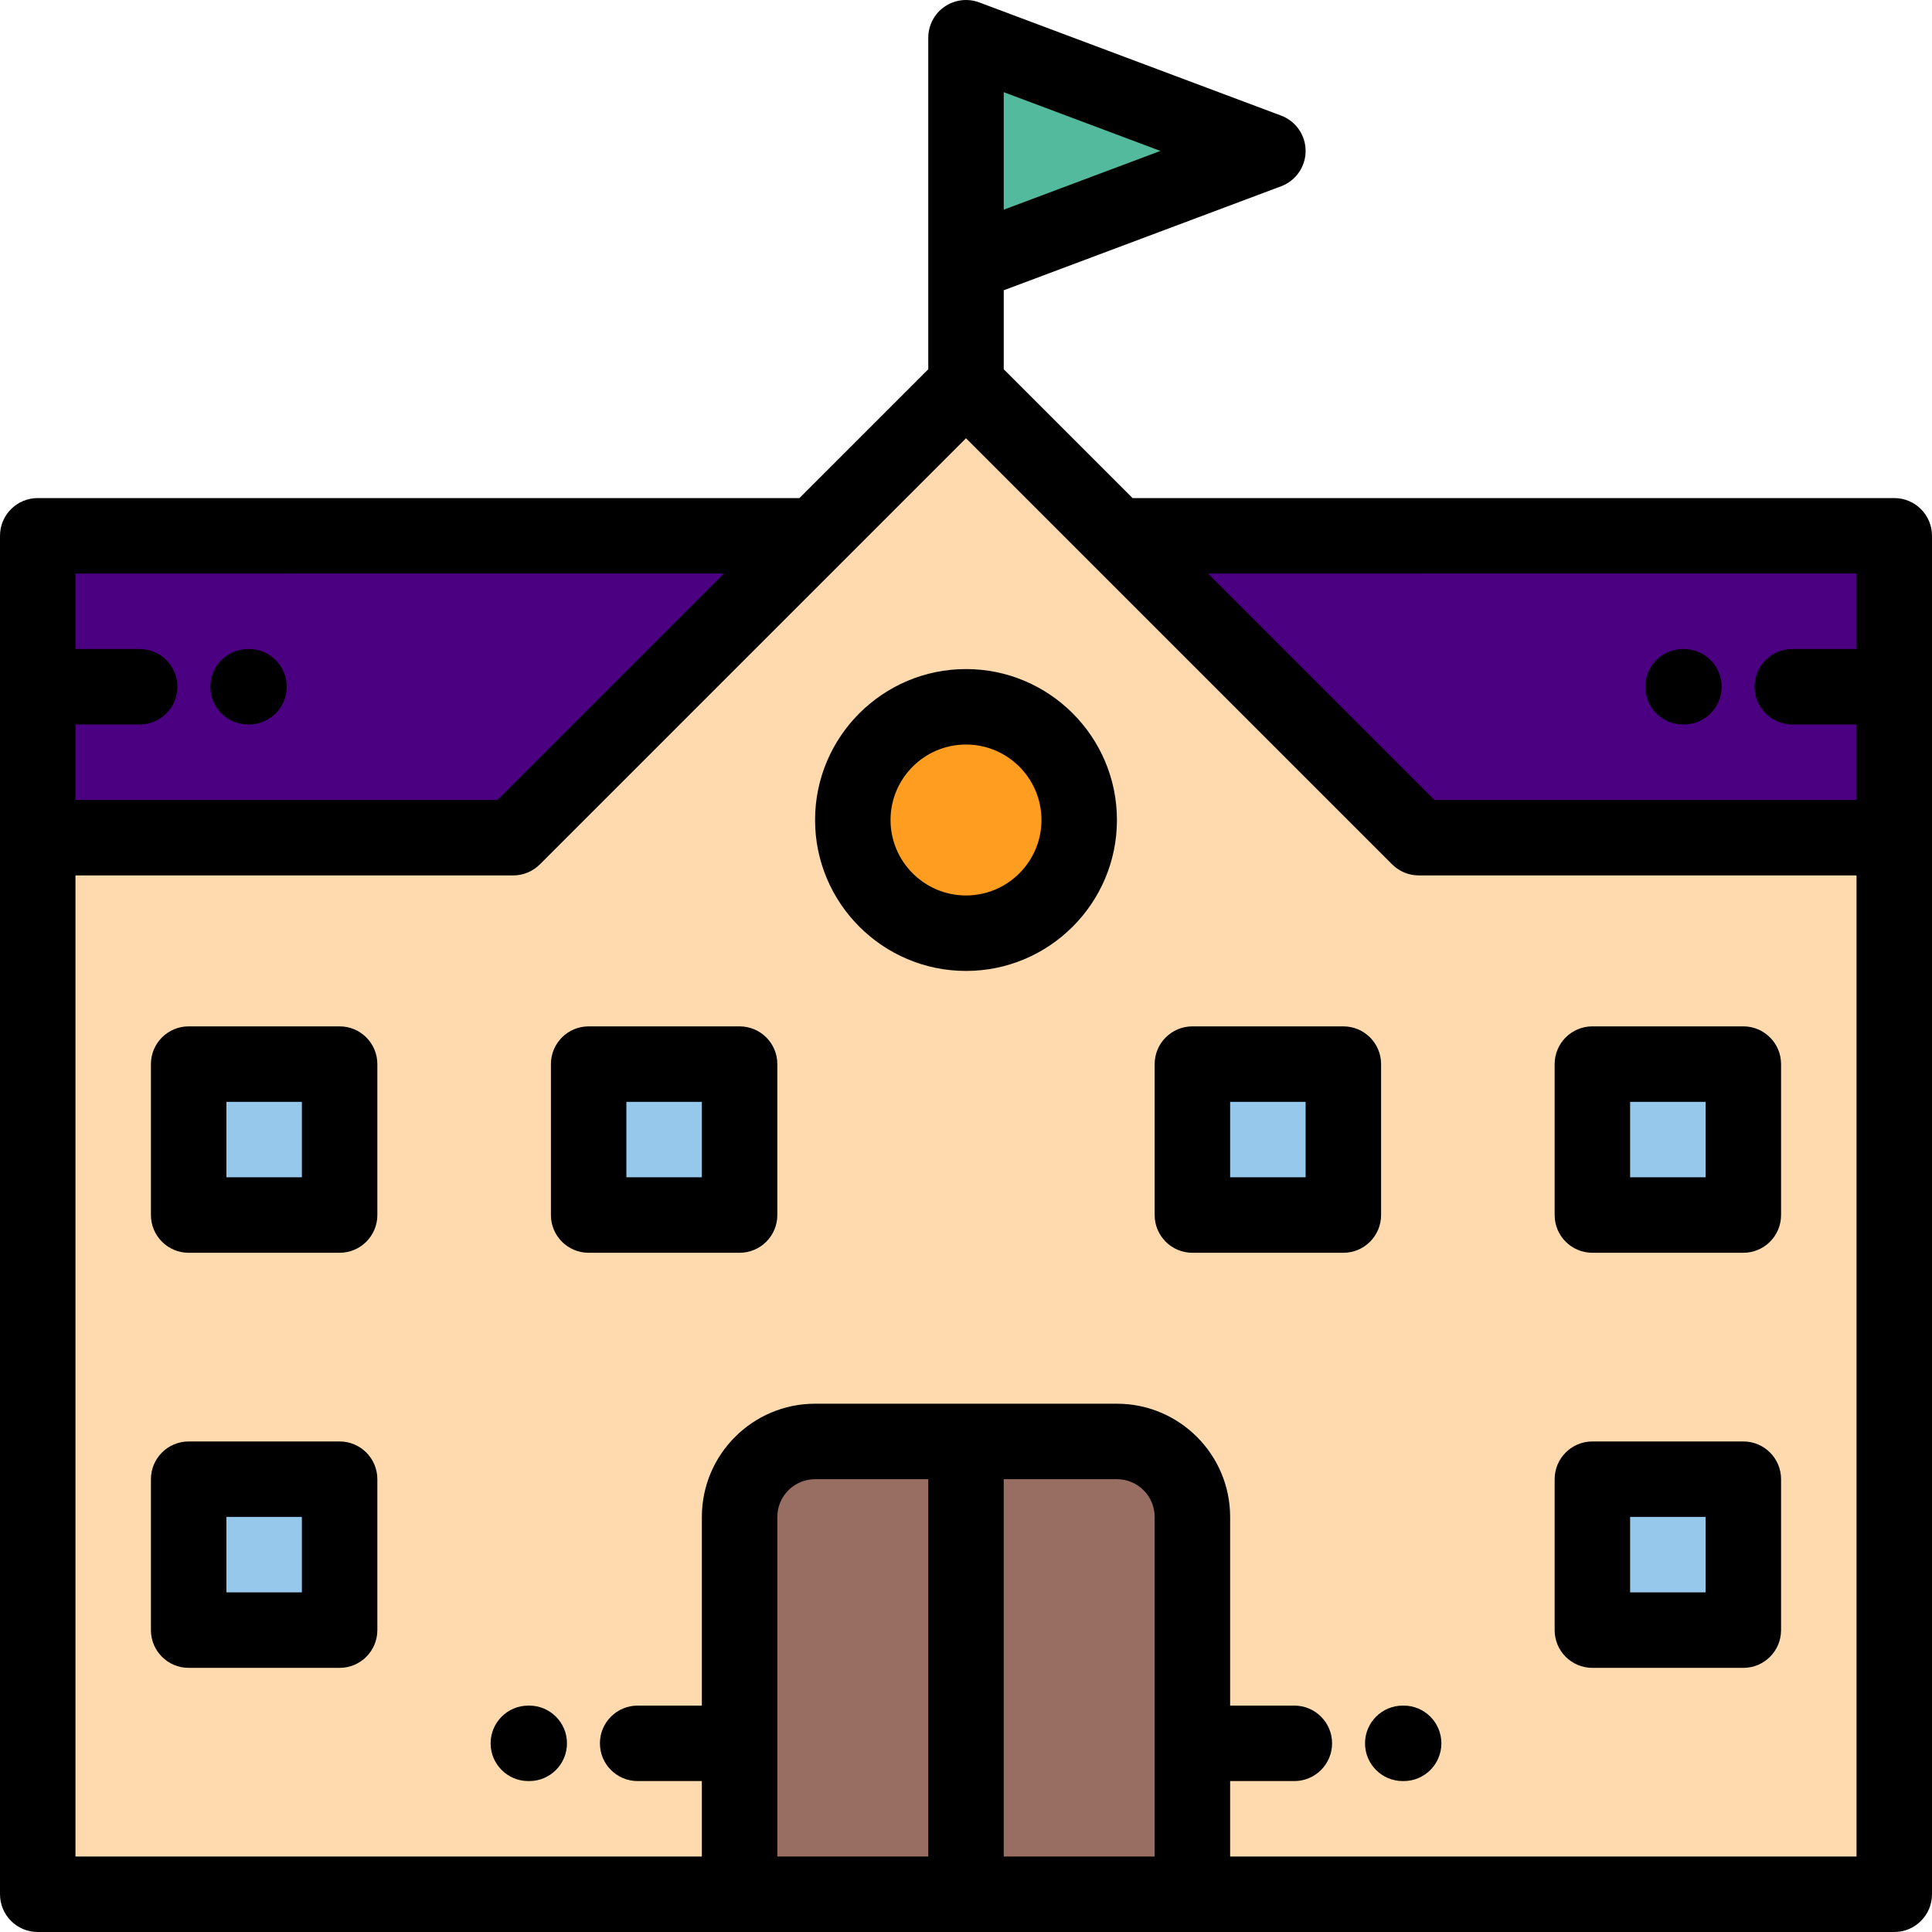 <?xml version="1.0" ?>
<svg id="Capa_1" style="enable-background:new 0 0 511.998 511.998;" version="1.1" viewBox="0 0 511.998 511.998" xml:space="preserve" xmlns="http://www.w3.org/2000/svg" xmlns:xlink="http://www.w3.org/1999/xlink">
    <g>
        <polygon points="256,69.998 296,54.999 336,39.999 296,24.999 256,9.999 256,39.999  " style="fill:#54BA9D;"/>
        <g>
            <polygon points="216,141.995 10,141.995 10,221.995 135.998,221.995 196,161.996   " style="fill:#4B0082;"/>
            <polygon points="315.997,161.996 375.998,221.995 501.998,221.995 501.998,141.995 295.998,141.995   " style="fill:#4B0082;"/>
        </g>
        <path d="M375.998,221.995l-60.001-59.999l-19.999-20.001L256,101.997l-40,39.998l-20,20.001l-60.002,59.999   H10v280.003h186V462v-60.002c0-11.003,8.996-19.999,20-19.999h40h40c11,0,19.997,8.996,19.997,19.999V462v39.998h186.001V221.995   H375.998L375.998,221.995z M315.997,281.997H356v40h-40.003V281.997L315.997,281.997z M155.998,281.997H196v40h-40.002V281.997   L155.998,281.997z M256,187.308c16.566,0,29.998,13.432,29.998,30c0,16.567-13.432,29.999-29.998,29.999   c-16.569,0-30.001-13.432-30.001-29.999C225.999,200.739,239.431,187.308,256,187.308L256,187.308z M421.996,391.999h40.003v40   h-40.003V391.999L421.996,391.999z M421.996,281.997h40.003v40h-40.003V281.997L421.996,281.997z M49.998,391.999H90v40H49.998   V391.999L49.998,391.999z M49.998,281.997H90v40H49.998V281.997z" style="fill:#FFDAAE;"/>
        <circle cx="256" cy="217.31" r="30" style="fill:#FF9D21;"/>
        <g>
            <rect height="40" style="fill:#96C8EB;" width="40" x="49.998" y="282"/>
            <rect height="40" style="fill:#96C8EB;" width="40" x="156" y="282"/>
            <rect height="40" style="fill:#96C8EB;" width="40" x="316" y="282"/>
            <rect height="40" style="fill:#96C8EB;" width="40" x="422" y="282"/>
            <rect height="40" style="fill:#96C8EB;" width="40" x="422" y="392"/>
        </g>
        <g>
            <path d="M315.997,462v-60.002c0-11.003-8.997-19.999-19.997-19.999h-40v119.999h59.997V462z" style="fill:#986E62;"/>
            <path d="M256,501.998V381.999h-40c-11.004,0-20,8.996-20,19.999V462v39.998H256z" style="fill:#986E62;"/>
        </g>
        <rect height="40" style="fill:#96C8EB;" width="40" x="49.998" y="392"/>
    </g>
    <g>
        <path d="M501.998,131.995H300.141L266,97.854V76.928l73.512-27.565C343.415,47.899,346,44.168,346,40   s-2.586-7.899-6.488-9.363L259.51,0.638c-3.07-1.152-6.512-0.726-9.207,1.144C247.607,3.649,246,6.721,246,10.001v59.997v27.856   l-34.143,34.141H10c-5.523,0-10,4.477-10,10v80v280.003c0,5.522,4.477,10,10,10h186h119.997h186.001c5.523,0,10-4.478,10-10   V221.995v-80C511.998,136.472,507.521,131.995,501.998,131.995z M491.998,151.995v20h-17.017c-5.522,0-10,4.478-10,10   c0,5.523,4.478,10,10,10h17.017v20H380.141l-60-60H491.998z M266,24.43l41.521,15.569L266,55.569V24.43z M191.857,151.995   l-60.001,60H20v-20h17.016c5.523,0,10-4.477,10-10c0-5.522-4.477-10-10-10H20v-20H191.857z M206,401.998   c0-5.514,4.486-9.999,10-9.999h30v99.999h-40V401.998z M266,491.998v-99.999h30c5.512,0,9.997,4.485,9.997,9.999v90H266z    M491.998,491.998H325.997V472h17.017c5.522,0,10-4.478,10-10s-4.478-10-10-10h-17.017v-50.002   c0-16.542-13.456-29.999-29.997-29.999h-80c-16.543,0-30,13.457-30,29.999V452h-17.016c-5.523,0-10,4.478-10,10s4.477,10,10,10H186   v19.998H20V231.995h115.998c2.652,0,5.196-1.054,7.071-2.929L256,116.139l32.924,32.925c0.002,0.002,0.004,0.004,0.006,0.006   l79.998,79.997c1.875,1.875,4.419,2.929,7.07,2.929h116L491.998,491.998L491.998,491.998z" style="fill:#000001;"/>
        <path d="M256,177.308c-22.056,0-39.999,17.944-39.999,40s17.943,39.999,39.999,39.999   c22.057,0,40-17.943,40-39.999S278.057,177.308,256,177.308z M256,237.307c-11.027,0-19.999-8.972-19.999-19.999   c0-11.028,8.972-20,19.999-20c11.028,0,20,8.972,20,20C276,228.335,267.028,237.307,256,237.307z" style="fill:#000001;"/>
        <path d="M90,271.997H49.998c-5.523,0-10,4.478-10,10v40c0,5.522,4.477,10,10,10H90c5.523,0,10-4.478,10-10   v-40C100,276.475,95.523,271.997,90,271.997z M80,311.997H59.998v-20H80V311.997z" style="fill:#000001;"/>
        <path d="M196,271.997h-40.002c-5.523,0-10,4.478-10,10v40c0,5.522,4.477,10,10,10H196   c5.523,0,10-4.478,10-10v-40C206,276.475,201.523,271.997,196,271.997z M186,311.997h-20.002v-20H186V311.997z" style="fill:#000001;"/>
        <path d="M90,381.999H49.998c-5.523,0-10,4.478-10,10v40c0,5.523,4.477,10,10,10H90c5.523,0,10-4.477,10-10   v-40C100,386.477,95.523,381.999,90,381.999z M80,421.999H59.998v-20H80V421.999z" style="fill:#000001;"/>
        <path d="M421.996,331.997h40.003c5.522,0,10-4.478,10-10v-40c0-5.522-4.478-10-10-10h-40.003   c-5.522,0-10,4.478-10,10v40C411.996,327.519,416.474,331.997,421.996,331.997z M431.996,291.997h20.003v20h-20.003V291.997z" style="fill:#000001;"/>
        <path d="M366,321.997v-40c0-5.522-4.478-10-10-10h-40.003c-5.522,0-10,4.478-10,10v40   c0,5.522,4.478,10,10,10H356C361.522,331.997,366,327.519,366,321.997z M346,311.997h-20.003v-20H346V311.997z" style="fill:#000001;"/>
        <path d="M421.996,441.999h40.003c5.522,0,10-4.477,10-10v-40c0-5.522-4.478-10-10-10h-40.003   c-5.522,0-10,4.478-10,10v40C411.996,437.521,416.474,441.999,421.996,441.999z M431.996,401.999h20.003v20h-20.003V401.999z" style="fill:#000001;"/>
        <path d="M371.744,452c-5.522,0-10,4.478-10,10s4.478,10,10,10h0.236c5.523,0,10-4.478,10-10s-4.477-10-10-10   H371.744z" style="fill:#000001;"/>
        <path d="M140.252,452h-0.235c-5.523,0-10,4.478-10,10s4.477,10,10,10h0.235c5.523,0,10-4.478,10-10   S145.775,452,140.252,452z" style="fill:#000001;"/>
        <path d="M65.745,191.995h0.237c5.523,0,10-4.477,10-10c0-5.522-4.477-10-10-10h-0.237   c-5.523,0-10,4.478-10,10C55.745,187.518,60.223,191.995,65.745,191.995z" style="fill:#000001;"/>
        <path d="M446.016,191.995h0.236c5.523,0,10-4.477,10-10c0-5.522-4.477-10-10-10h-0.236   c-5.522,0-10,4.478-10,10C436.016,187.518,440.493,191.995,446.016,191.995z" style="fill:#000001;"/>
    </g>
</svg>